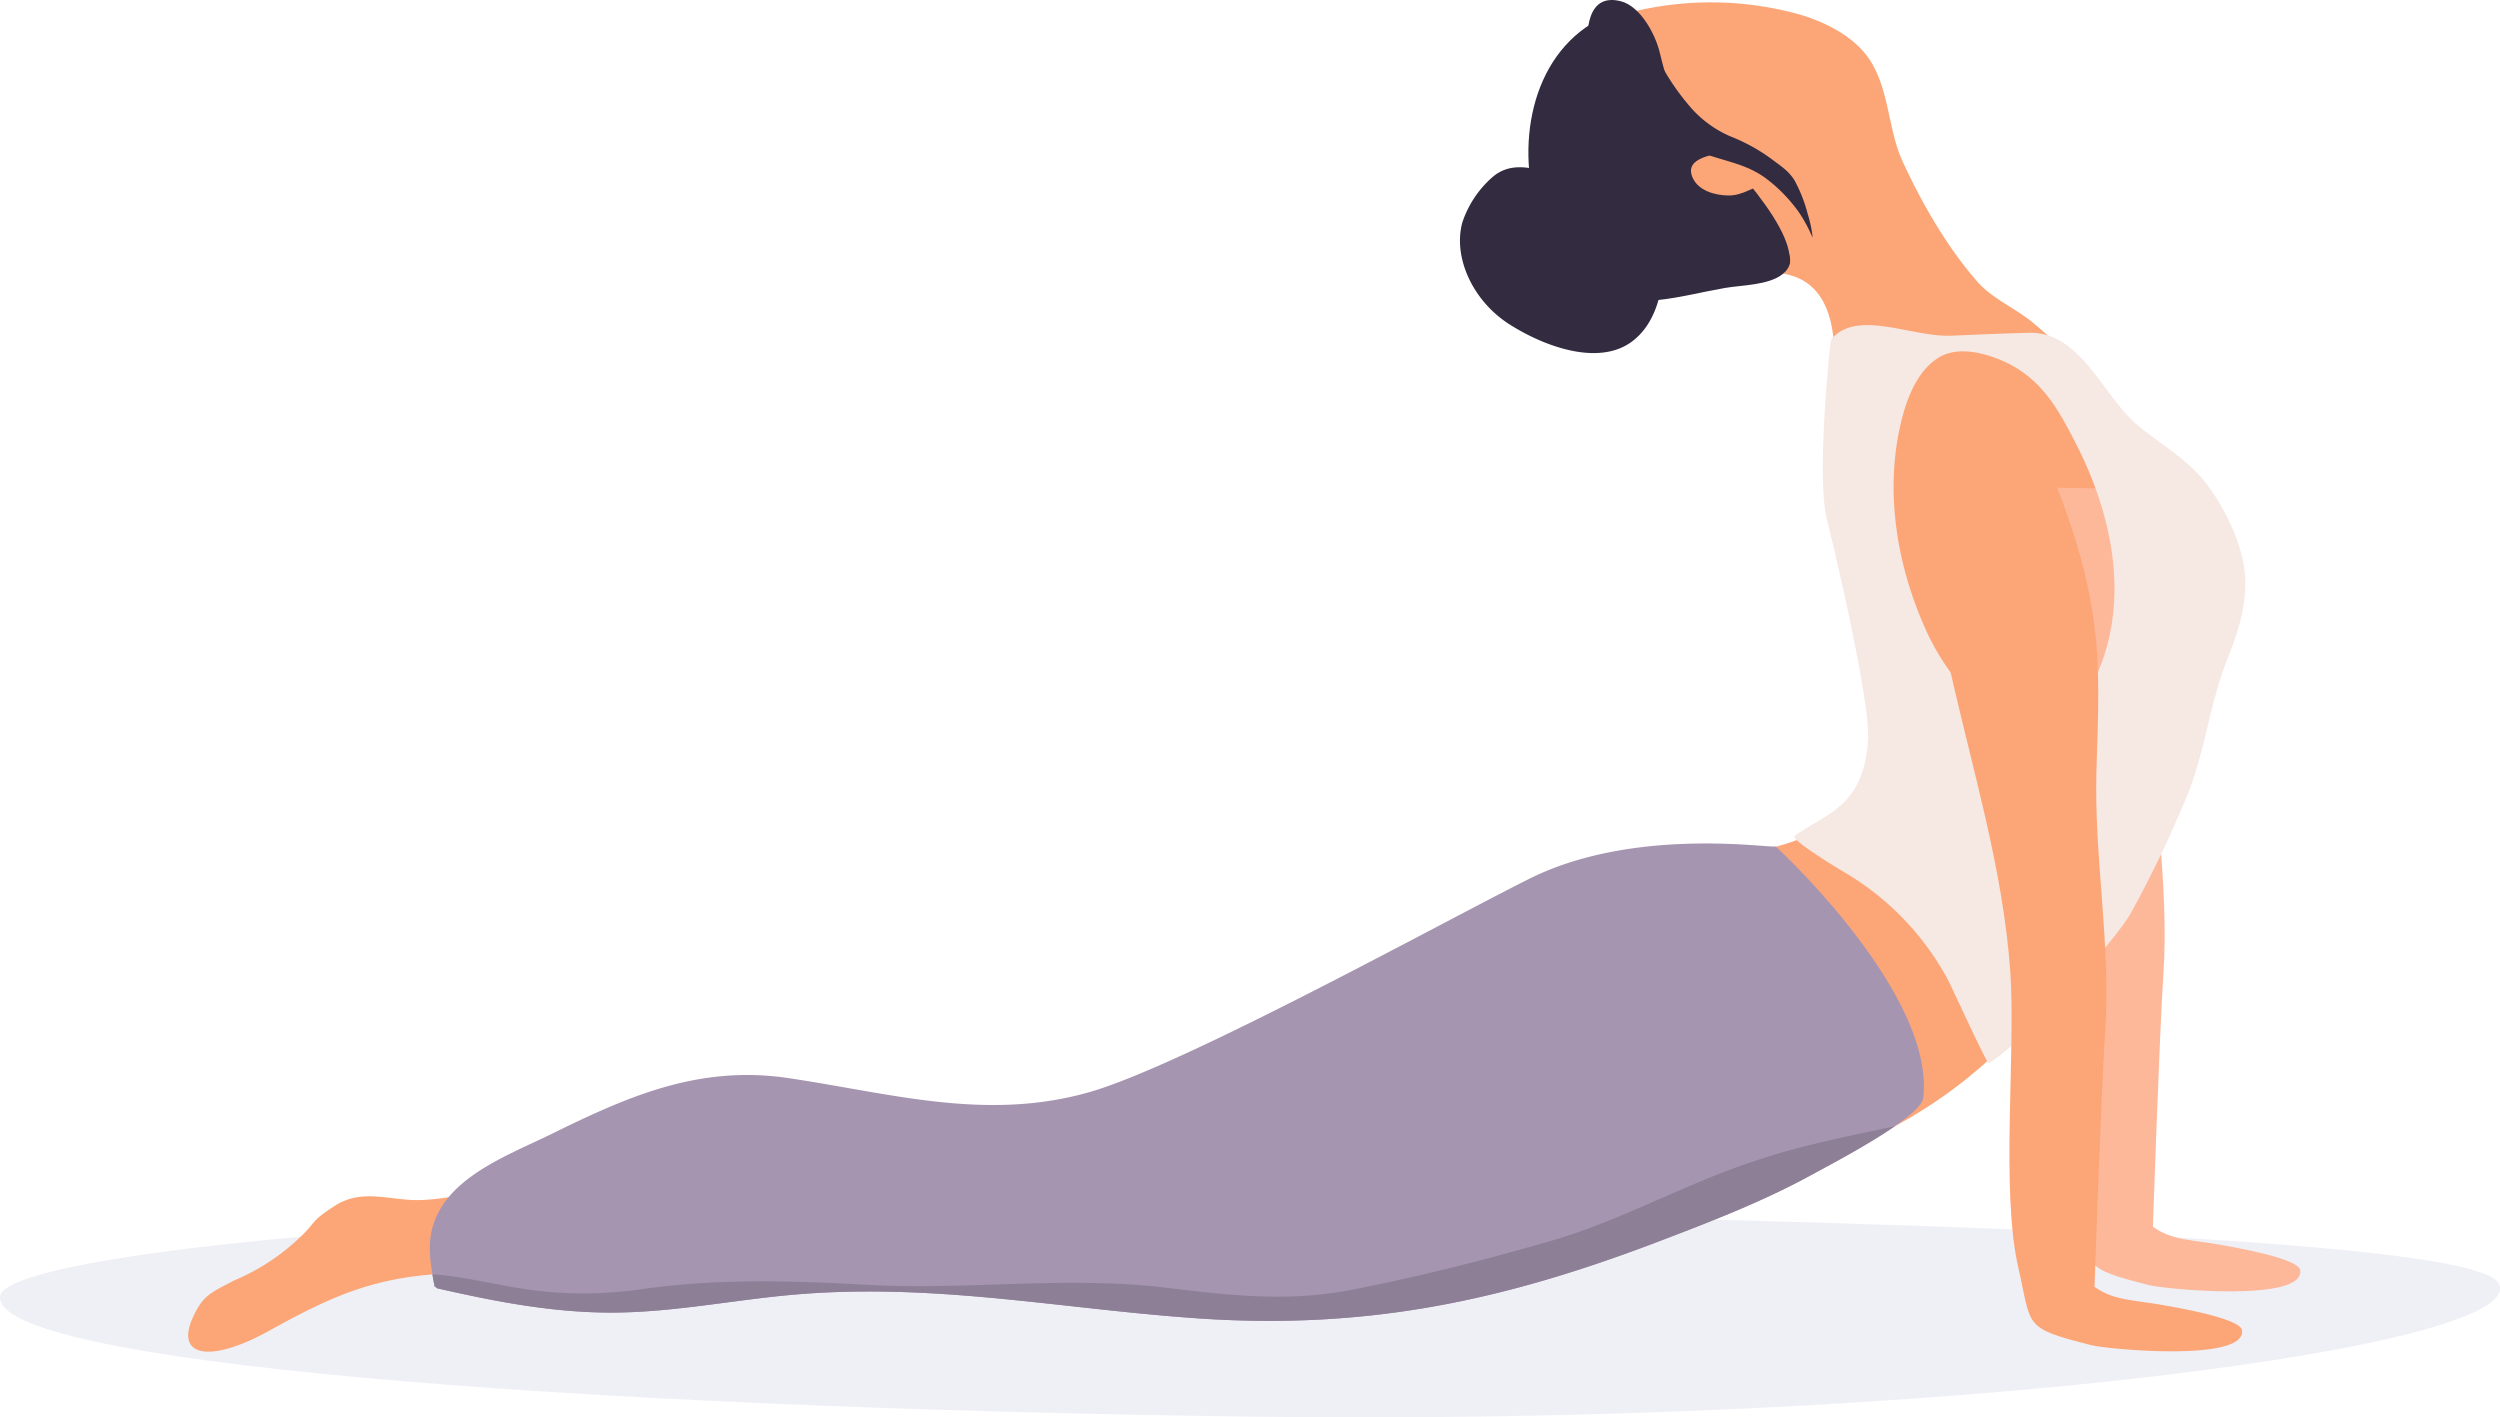 <svg xmlns="http://www.w3.org/2000/svg" viewBox="-0.007 0.004 508.01 288.022" style=""><g><g data-name="Layer 2" style="isolation:isolate"><g data-name="Vector1_343527488"><path d="M507.67 260.7c7.49 12.78-112.2 29.1-253.76 27.17S-1 276.77 0 263.49c.66-9.12 104.41-19.51 246-17.58s256.47 5.92 261.67 14.79z" style="mix-blend-mode:multiply" fill="#efeff6"></path><path d="M375.2 213.43c-7.16-13.67-16.32-26.59-24.95-39.37-8.21-.95-16.32-2.61-24.38-.13a144.29 144.29 0 0 0-41.2 20.5 339.45 339.45 0 0 1-47.28 27.91c-13.1 6.43-40.71 5.89-54.78 1.84-17.34-5-30.2-2.66-47.34 2.28-16.94 4.91-31.52 16.63-49.6 17.39-6.23.27-11.9-2.51-17.64 1.18-5.54 3.56-3.27 3.07-8.26 7.49a44.09 44.09 0 0 1-12.23 7.69c-4.86 2.56-6.22 3-8.22 7.21-3.9 8.14 3 9.92 15.73 2.81s21.08-10.5 34.44-11.39c15.79-1 36.09 3.29 51.85 2s31.56-4.07 47.32-4.25c17-.19 31 4.69 47.54 6.34 51.13 5.08 75.33-6.49 122.71-24.18 26.47-9.86 24.66-9.32 16.29-25.32z" fill="#fca677"></path><path d="M443.54 99.68C437.2 91.62 431 83.44 424 76a108.51 108.51 0 0 0-11.14-10.62c-3.63-2.93-8.11-4.71-11.2-8.29-6.22-7.21-11-15.57-15-24.17-3.19-6.87-2.66-15.33-7.29-21.55-3.29-4.4-9.25-7.24-14.42-8.62a67.17 67.17 0 0 0-36.29.48c-6.36 1.94-10.86 7.06-13.53 13-3.28 7.29-4.12 16.25-.15 23.45 2.92 5.29 8 9 13.33 11.7 5.68 2.88 11.57 5.84 18.1 4.9 5.58-.8 13.37-2.06 18.71.11 7.16 2.93 7.87 12 7.58 18.57-.36 8.45-1.47 15.69-1.21 24.09.67 22.44 11.23 36.9 8 56.68-2.21 13.61-19.58 18.09-33.73 18.23l11.46 65.81c25.18-7 46.11-18.69 61.68-41.58 7-10.33 12.17-17.88 15.52-30 2.41-8.72 4.26-15.28 7.18-23.82 2.7-7.84 9.62-14.11 11.16-22.36 1.63-8.69-4.23-15.96-9.22-22.33z" fill="#fca677"></path><path d="M451.48 253c-6.18-1.11-10.1-.9-14-3.72 0 0 1.29-38.58 2.14-51.64 1.16-17.92-2.31-35.58-1.74-53.43.52-16.75 1.22-27.94-3.72-44.87L401 98.92c2.2 8.26 5.2 16.35 7 24.68 4.56 20.54 10.85 40.66 12.31 61.76 1.14 16.19-2 44.37 1.64 60.12 2.76 12.07.87 12.13 14.77 15.68 3.29.83 31.49 3.51 30.69-3-.21-2.51-14-4.78-15.93-5.16z" fill="#fdb89a"></path><path d="M342.39 22.59c-3.16-3.9-4-7.31-5.15-12-.9-3.66-3.91-9.33-7.91-10.34-13.21-3.33-3.42 28.23-2.49 31.94 1 3.94 3.28 11.49 7.52 12 3.26.43 6.61-2.4 10.25-2.33 4.26.09 15 10.91 19 11.91 1.39-8.53-16.51-25.36-21.22-31.18z" fill="#332b40"></path><path d="M324.8 4c-14.05 7.48-16.92 26.24-12 40.4 3.62 10.37 12.74 17.76 23.94 16.59 4.63-.47 9.18-1.68 13.77-2.47 3.46-.6 8.86-.53 11.74-2.83 6.65-5.33-10.64-14.15-13.4-16.41-6.56-5.37-10.5-12.88-14.25-20.28-2.73-5.42-5.34-10.72-10.05-14.7z" fill="#332b40"></path><path d="M448.18 98.09c-3.66-4.76-9.3-7.91-13.89-11.74-6.7-5.57-11.49-18.93-21.85-18.72-5.27.12-10.62.37-15.89.59-8.14.34-19.17-5.48-24.44.73-.21.24-3.09 27.92-.88 36.6 1.12 4.38 8.94 37.09 8.36 45-1 13.52-8.55 14.73-14.92 19.31-1 .71 9 6.74 10.07 7.37a56.2 56.2 0 0 1 21 21.72c.75 1.39 8 17.27 8.35 17.08 6.29-3.41 26-24.91 29.09-30.83a231 231 0 0 0 11.63-24.49c3.34-8.74 4.36-18.16 7.8-26.81 2-5 3.7-10.18 3.64-15.65-.1-6.85-3.93-14.77-8.07-20.16zm-24.95 44.4c-2.68 4.29-7 11.16-12.8 7.43a51.53 51.53 0 0 1-18.51-20.66c-6.51-13.78-9.28-29.9-5.28-44.8 1.17-4.35 3.27-9.3 7.28-11.78 3.63-2.24 8.56-1.15 12.27.34 8.21 3.32 11.72 9.45 15.62 17.09 8.41 16.46 11.76 35.81 1.42 52.38z" fill="#f6e8e2"></path><path d="M439.61 265.22c-6.18-1.11-10.1-.91-14-3.73 0 0 1.3-38.57 2.15-51.63 1.24-17.86-2.29-35.58-1.76-53.44.71-22.56 1.76-35-11.16-65.11-2.54-5.92-5-12.07-10.79-14.66-13.9-6.27-18.36 15.34-17 24.67 1.74 11.78 6.56 22.88 9.14 34.48 4.56 20.52 10.83 40.65 12.31 61.75 1.13 16.19-2 44.38 1.64 60.12 2.75 12.06.86 12.12 14.76 15.67 3.31.85 31.49 3.51 30.69-3-.26-2.5-14.04-4.77-15.98-5.12z" fill="#fca677"></path><path d="M390.81 223.11c-.17 1.42-2.6 3.54-5.79 5.76-5.8 4-14.2 8.38-16.5 9.65-10.31 5.69-21.41 9.92-32.38 14.1-30.34 11.48-57.47 17.47-91.25 15.38-28.08-1.8-53.93-7.31-82.6-5-12.39 1-24.57 3.57-37 3.72s-24.44-2.19-36.48-4.93a1.72 1.72 0 0 0-.5-.36v-.06c-.17-.8-.33-1.61-.44-2.43a33.68 33.68 0 0 1-.53-4.57c-.49-13.8 14.5-18.92 24.86-24 15.76-7.77 30-13.94 47.95-11.3 20.84 3.09 40.27 8.87 61.28 2.84 19.16-5.51 71.49-34.41 89.22-43.28 21.54-10.81 49.43-6.15 50.15-6.64-.05-.1 32.47 29.82 30.01 51.12z" fill="#a695b1"></path><path d="M351.32 30.64c-2.74.82-9.08 1.24-7.45 5.3 1.12 2.8 4.54 3.74 7.29 3.79 3 .06 5.51-1.95 8.29-2.77z" fill="#fca677"></path><path d="M368.33 48.26a24.9 24.9 0 0 0-1-4.77 30.4 30.4 0 0 0-2.66-6.8c-1.23-2-2.89-3-4.73-4.4a36.94 36.94 0 0 0-8.31-4.57 22.52 22.52 0 0 1-8.46-6.33 48.83 48.83 0 0 1-5.46-7.89c-1.32-2.26-3-4.23-3.15-6.8l.95 18.24c2.26 3.83 7.33 5.12 11.36 6.49 4.45 1.52 8.43 2.11 12.2 5a31.11 31.11 0 0 1 6.5 6.76 29.87 29.87 0 0 1 2.7 5z" fill="#332b40"></path><path d="M385 228.87c-5.8 4-14.2 8.38-16.5 9.65-10.31 5.69-21.41 9.92-32.38 14.1-30.32 11.48-57.45 17.47-91.23 15.38-28.08-1.8-53.93-7.31-82.6-5-12.39 1-24.57 3.57-37 3.72s-24.44-2.19-36.48-4.93a1.72 1.72 0 0 0-.5-.36v-.06c-.17-.8-.33-1.61-.44-2.43 5.5.39 10.85 1.65 16.3 2.61a81.88 81.88 0 0 0 26.09.44c15.19-2.21 30.51-1.77 45.8-.91 20.26 1.16 40.22-1.84 60.54.55 12.82 1.55 24.73 3 37.6.55 13.71-2.63 27.67-6.17 41.1-10.07 14.32-4.15 27.38-11.7 41.59-16.3 9.11-3.06 18.66-4.94 28.11-6.94z" fill="#8d7f96"></path><path d="M303.26 36a21.12 21.12 0 0 0-6.11 9.19c-1.95 7.14 2.14 15.94 9.46 20.65 7.17 4.6 18.21 8.62 25 3.57s7.21-16.18 5.68-24.05l-20.81-9.64c-4.94-1.72-9.48-2.94-13.22.28z" fill="#332b40"></path></g></g></g></svg>